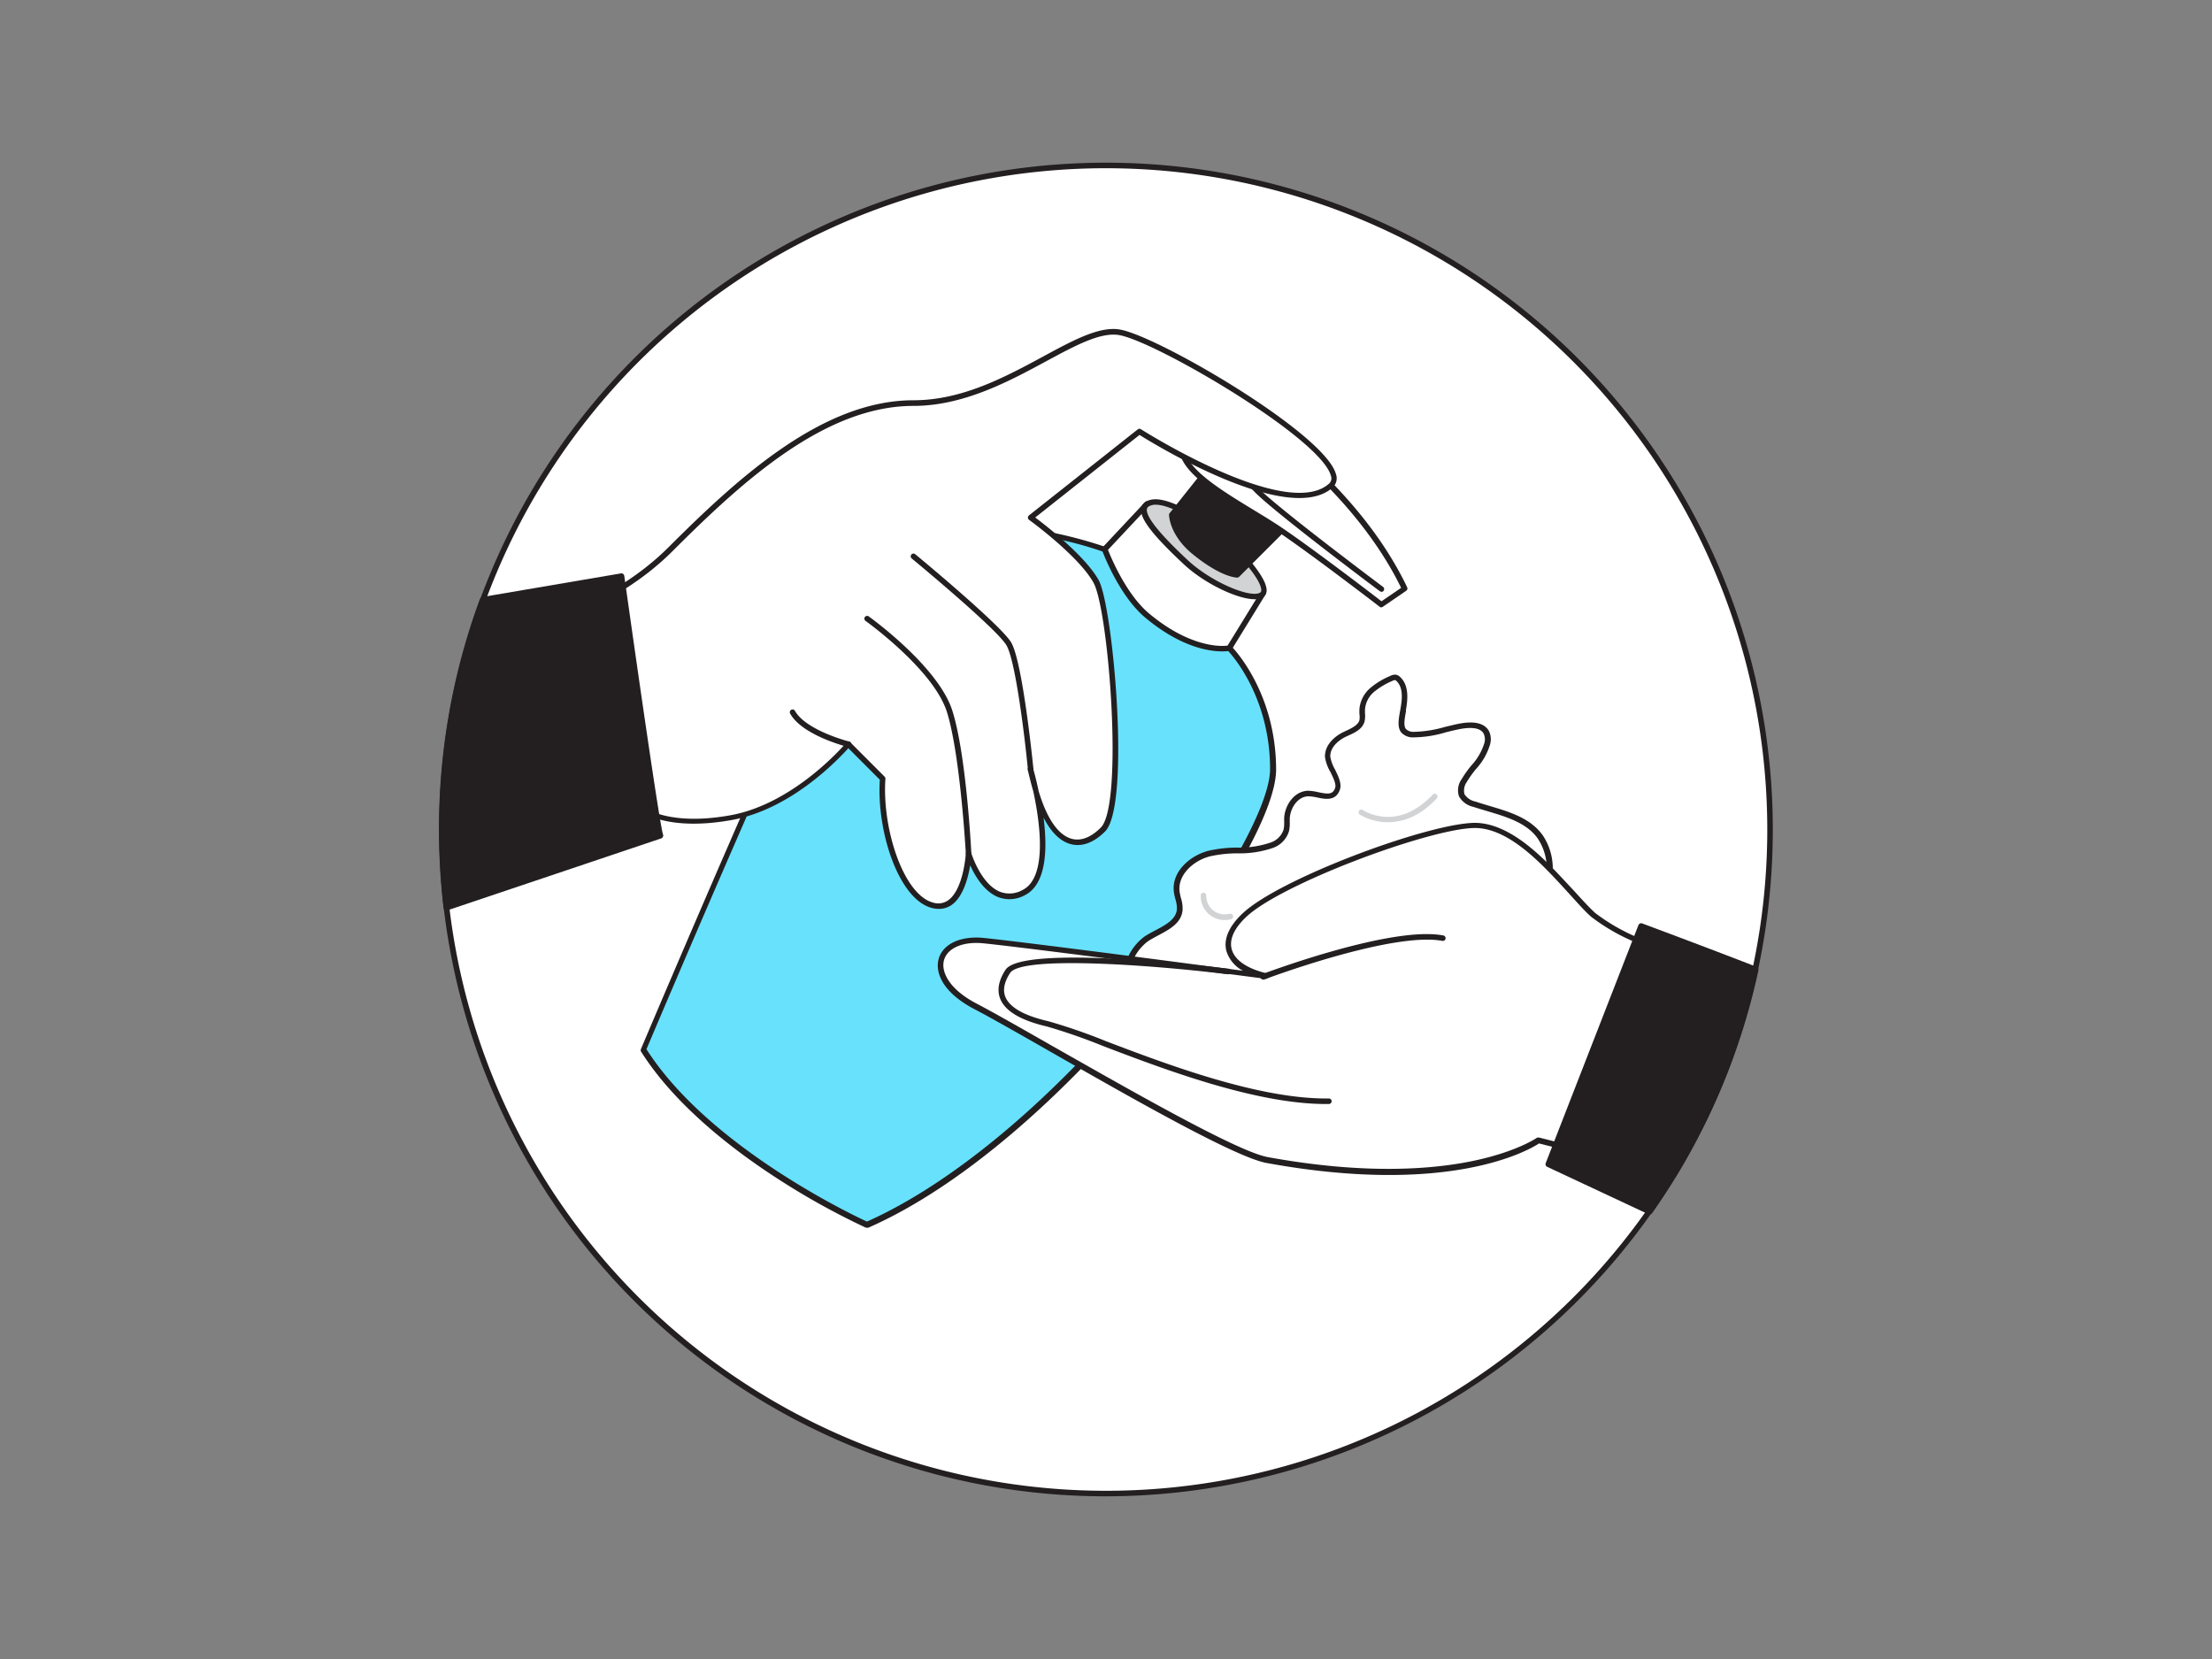 <svg id="_440_soap_flatline" data-name="#440_soap_flatline" xmlns="http://www.w3.org/2000/svg" viewBox="0 0 400 300"><rect x="0" y="0" width="400" height="300" fill="#808080" stroke="none"/><path d="M320.08,150a119.55,119.55,0,0,1-17.45,62.38c-1.38,2.27-2.85,4.5-4.38,6.67A120.1,120.1,0,0,1,80.74,164.13,122,122,0,0,1,79.92,150a120.08,120.08,0,1,1,240.16,0Z" fill="#fff"/><path d="M200,270.58A120.52,120.52,0,0,1,80.24,164.19,124.88,124.88,0,0,1,79.42,150a120.58,120.58,0,1,1,241.16,0,122,122,0,0,1-2.67,25.39,120.36,120.36,0,0,1-14.85,37.25c-1.39,2.27-2.87,4.53-4.4,6.7A120.8,120.8,0,0,1,200,270.58Zm0-240.16a119.58,119.58,0,1,0,97.84,188.34c1.52-2.15,3-4.39,4.37-6.64A119.62,119.62,0,0,0,200,30.42Z" fill="#231f20"/><path d="M222.3,117.2s7.87,7.79,7.87,21.89-37.87,66.7-73.4,82.36c0,0-28.51-12.74-40.44-31.67,0,0,30.39-71.91,38.1-85.57s34.6-8.75,45.35-4.89S222.3,117.2,222.3,117.2Z" fill="#68e1fd"/><path d="M156.77,222a.46.46,0,0,1-.2,0,132.33,132.33,0,0,1-15.82-8.77c-7.9-5.09-18.63-13.23-24.84-23.09a.53.53,0,0,1,0-.46c.31-.72,30.49-72.08,38.13-85.61,3.42-6.07,11-9.27,22-9.27h0a77.24,77.24,0,0,1,24,4.15c10.67,3.83,22.07,17.25,22.72,18,.43.45,8,8.42,8,22.23,0,15-38.55,67.32-73.7,82.81A.46.46,0,0,1,156.77,222ZM116.9,189.73c11.26,17.64,37.32,30,39.87,31.17,15.45-6.87,33.53-22,49.64-41.53,13.47-16.35,23.26-33.29,23.26-40.28,0-13.71-7.65-21.46-7.73-21.53l0,0c-.11-.14-11.8-14-22.3-17.73-11.42-4.1-37.39-8.35-44.74,4.67S118.84,185.13,116.9,189.73Z" fill="#231f20"/><path d="M228.4,107.26l-6.1,9.94s-6.28,1.29-14.85-5.9c-4.73-4-7.67-12-7.67-12l7.67-8.18Z" fill="#fff"/><path d="M221,117.79c-2.35,0-7.49-.74-13.91-6.11-4.77-4-7.69-11.86-7.81-12.19a.52.52,0,0,1,.1-.51l7.67-8.18a.51.51,0,0,1,.67-.06l21,16.12a.51.51,0,0,1,.12.66l-6.11,9.94a.5.5,0,0,1-.32.23A8.14,8.14,0,0,1,221,117.79ZM200.36,99.43c.57,1.45,3.33,8.07,7.41,11.49,7.41,6.21,13.1,6,14.22,5.82l5.75-9.36L207.5,91.81Z" fill="#231f20"/><path d="M219.88,95.7s8.3,7.51,8.65,10.83-8.88,0-14.14-4.87-9.1-9.24-6.94-10.52S213.92,92.07,219.88,95.7Z" fill="#d1d3d4"/><path d="M226.88,108.36c-3.12,0-9.09-2.84-12.83-6.34-5.59-5.22-7.9-8.21-7.7-10a1.67,1.67,0,0,1,.84-1.29c2.31-1.38,6.33.54,12.95,4.56l.08.06c.34.31,8.44,7.68,8.81,11.14a1.52,1.52,0,0,1-.85,1.64A2.93,2.93,0,0,1,226.88,108.36ZM209,91.27a2.34,2.34,0,0,0-1.25.3.68.68,0,0,0-.36.53c-.15,1.39,2.34,4.48,7.39,9.19,4.3,4,11.2,6.83,13,5.92.18-.09.34-.22.29-.63-.27-2.55-6.15-8.4-8.45-10.48C215.5,93.62,211.39,91.27,209,91.27Z" fill="#231f20"/><path d="M232.66,95l-8.92,8.92s-2.57,0-7.6-4c-4.11-3.28-4.21-6.77-4.21-6.77l6.7-8.42Z" fill="#231f20"/><path d="M223.74,104.45c-.11,0-2.82,0-7.93-4.13-4.26-3.39-4.41-7-4.41-7.18a.49.49,0,0,1,.11-.35l6.7-8.41a.54.54,0,0,1,.74-.1l14,10.28a.55.55,0,0,1,.21.39.53.53,0,0,1-.15.43l-8.92,8.91A.55.55,0,0,1,223.74,104.45ZM212.49,93.29c.09.73.66,3.54,4,6.19,4,3.18,6.38,3.77,7.06,3.87l8.29-8.29-13.1-9.61Z" fill="#231f20"/><path d="M221.52,72.32S244,85.41,254,106.45l-4.21,2.88s-13.56-10.44-19.32-14.18-14-8-16.21-12.15S211,68.32,221.52,72.32Z" fill="#fff"/><path d="M249.8,109.83a.5.5,0,0,1-.31-.1c-.13-.11-13.6-10.47-19.29-14.16-1.26-.82-2.63-1.65-4.08-2.53-5.18-3.15-10.53-6.41-12.29-9.81-1.5-2.9-2.37-8.27-.08-10.82,1.58-1.78,4.25-2,7.94-.55l.08,0c.22.13,22.69,13.41,32.69,34.34a.51.51,0,0,1-.17.63l-4.21,2.88A.47.47,0,0,1,249.8,109.83ZM217.42,71.92a3.75,3.75,0,0,0-2.93,1.15c-2,2.2-1.11,7.13.23,9.7,1.63,3.15,7.1,6.48,11.92,9.41,1.46.89,2.83,1.72,4.11,2.55,5.25,3.41,17.07,12.45,19.07,14l3.55-2.43c-9.77-20-31.08-32.91-32.07-33.51A11.48,11.48,0,0,0,217.42,71.92Z" fill="#231f20"/><path d="M249.8,106.53s-18-13.46-22.28-17.61a63.43,63.43,0,0,1-7.64-9.2" fill="#fff"/><path d="M249.8,107a.54.54,0,0,1-.3-.1c-.74-.55-18.07-13.53-22.33-17.65A65.16,65.16,0,0,1,219.46,80a.5.5,0,0,1,.84-.55,63.44,63.44,0,0,0,7.56,9.11c4.22,4.08,22.06,17.43,22.24,17.57a.5.5,0,0,1-.3.9Z" fill="#231f20"/><path d="M186.38,93.59s9,6.55,11.84,11.53,5.61,40.55,1.25,44.9-10.13,3.41-13.09-10.93c0,0,5.61,18.85-1.25,22.29s-10-7-10-7-.61,10.9-6.54,9.34-9.62-14.17-9-22.89l-6.23-6.25s-9.07,11.08-21.23,13.26S115.63,146,115.63,146L83.71,156.23l6.5-41s18.55-3.43,31-15.9,27.76-26.45,44-26.45S194.7,58.54,202.61,60.1s43.5,22.81,38.07,27.69c-8,7.2-34.61-9.76-34.61-9.76Z" fill="#fff"/><path d="M169.73,164.35a4.57,4.57,0,0,1-1.24-.17c-6-1.56-10-13.89-9.39-23.18l-5.69-5.7c-1.82,2-10.33,11.07-21.17,13s-15.64-1-16.71-1.8l-31.66,10.2a.49.49,0,0,1-.48-.1.46.46,0,0,1-.17-.45l6.49-41a.51.51,0,0,1,.41-.41c.18,0,18.54-3.56,30.75-15.76,12.87-12.87,28-26.6,44.32-26.6,8.79,0,16.59-4.21,23.48-7.93,5.53-3,10.31-5.57,14-4.83,7.14,1.4,36.9,18.8,38.91,26.11a2.24,2.24,0,0,1-.61,2.44c-7.83,7-31.78-7.56-34.91-9.52L187.2,93.58c2,1.5,9,6.92,11.46,11.3,2.61,4.65,5.87,40.8,1.16,45.49-2.09,2.08-4.29,2.85-6.36,2.23-1.81-.55-3.41-2.15-4.75-4.74.71,5.55.56,12-3.35,14a5.73,5.73,0,0,1-5,.31c-2.47-1.07-4.07-3.81-4.92-5.7-.36,2.22-1.24,5.64-3.32,7.15A3.9,3.9,0,0,1,169.73,164.35Zm-16.35-30.29a.53.53,0,0,1,.36.15l6.23,6.24a.52.52,0,0,1,.14.39c-.63,8.89,3.22,20.95,8.63,22.38a3.09,3.09,0,0,0,2.76-.45c2.75-2,3.15-8.37,3.15-8.43a.5.5,0,0,1,.44-.47.49.49,0,0,1,.54.35c0,.06,1.69,5.52,5.1,7a4.79,4.79,0,0,0,4.18-.28c4.56-2.29,3.15-12.25,1.94-17.84-.35-1.2-.67-2.49-1-3.89a.49.49,0,0,1,.37-.59.51.51,0,0,1,.6.34c.06.22.53,1.83,1,4.1,1.83,6.09,4.13,8.07,5.87,8.59,2.15.64,4.1-.72,5.37-2,4.15-4.14,1.43-39.39-1.33-44.3S186.17,94.06,186.08,94a.51.51,0,0,1-.2-.4.53.53,0,0,1,.19-.4l19.69-15.57a.51.51,0,0,1,.58,0c.26.17,26.36,16.69,34,9.82a1.27,1.27,0,0,0,.32-1.44c-1.89-6.83-31.3-24.05-38.15-25.39-3.37-.67-8,1.83-13.37,4.73-6.64,3.59-14.9,8.05-23.95,8.05-16,0-30.89,13.58-43.61,26.3-11.49,11.5-28.31,15.42-30.93,16l-6.32,39.87,31.15-10a.51.51,0,0,1,.49.11s4.39,3.85,16.09,1.75,20.85-13,20.94-13.08a.52.52,0,0,1,.36-.19Z" fill="#231f20"/><path d="M186.38,139.59a.5.5,0,0,1-.5-.45c-.66-6.69-2.32-20-3.93-22.53-2-3.17-16.93-15.5-17.08-15.62a.5.5,0,0,1-.07-.7.49.49,0,0,1,.7-.07c.62.51,15.17,12.55,17.29,15.85s4,22.18,4.09,23a.51.51,0,0,1-.45.55Z" fill="#231f20"/><path d="M175.15,154.86a.5.5,0,0,1-.5-.47c0-.18-1-17.88-3.4-25.59s-14.65-16.46-14.77-16.55a.5.5,0,0,1,.58-.81c.52.37,12.63,9.14,15.15,17.06s3.4,25.11,3.44,25.84a.5.5,0,0,1-.47.52Z" fill="#231f20"/><path d="M153.38,135.06h-.12c-.33-.09-8.18-2.11-10.36-6a.5.5,0,1,1,.87-.49c2,3.51,9.66,5.49,9.74,5.51a.5.5,0,0,1-.13,1Z" fill="#231f20"/><path d="M119.38,151.1l-38.64,13A122,122,0,0,1,79.92,150a119.76,119.76,0,0,1,7.37-41.51l25.07-4.27S118.75,149.84,119.38,151.1Z" fill="#231f20"/><path d="M80.74,164.67a.52.52,0,0,1-.29-.09.51.51,0,0,1-.24-.39A122.5,122.5,0,0,1,79.38,150a119.85,119.85,0,0,1,7.41-41.69.53.53,0,0,1,.41-.35l25.07-4.27a.55.55,0,0,1,.41.09.58.58,0,0,1,.21.36c2.54,18.09,6.49,45.46,7,46.73a.57.57,0,0,1-.32.74l-38.64,13A.47.47,0,0,1,80.74,164.67Zm7-55.7a118.94,118.94,0,0,0-7.23,41,123,123,0,0,0,.74,13.41l37.54-12.67c-1.07-4.93-5.68-37.68-6.83-45.9Z" fill="#231f20"/><path d="M278.47,163.72a16.75,16.75,0,0,0,1.59-4.77,10.35,10.35,0,0,0-1.56-7.64c-2.65-3.65-7.62-4.46-11.9-5.89a3.46,3.46,0,0,1-2.28-1.62,3.07,3.07,0,0,1,.44-2.64c1.32-2.31,3.62-4.12,4.18-6.72a2.94,2.94,0,0,0-.13-1.92c-.76-1.58-3-1.51-4.72-1.2-2.59.47-5.82,1.64-8.45,1.52s-2.32-2.06-1.87-4.57c.34-1.88.53-4.11-.84-5.44a1.1,1.1,0,0,0-.58-.33,1.19,1.19,0,0,0-.66.17,13.43,13.43,0,0,0-3.5,2.09,5.14,5.14,0,0,0-1.83,3.55,8.19,8.19,0,0,1,0,2.1c-.39,1.31-1.92,1.82-3.15,2.41-1.62.78-3.13,2.27-3,4.06s2.27,4.22,1.78,5.73c-.81,2.48-3.52.86-5.32.88-2.17,0-3.76,2.28-3.88,4.45a11.52,11.52,0,0,1-.15,2.2,4.15,4.15,0,0,1-2.55,2.65c-3.64,1.49-7.73.55-11.48,1.56-3.15.86-6.19,3.62-5.8,6.86a16.76,16.76,0,0,1,.56,3.25c-.23,2.79-3.71,3.75-6,5.29-4.35,2.88-4.91,10-1.07,13.54,5.93,5.45,21.66,3.41,29,2.56,8.08-.93,16.85-1.38,24.39-4.69A39,39,0,0,0,277,166.3,27,27,0,0,0,278.47,163.72Z" fill="#fff"/><path d="M220.84,187.45c-6,0-11.8-.84-15-3.79A9.52,9.52,0,0,1,207,169.33c.61-.4,1.29-.76,1.95-1.11,1.91-1,3.72-2,3.87-3.8a5.62,5.62,0,0,0-.27-1.82,9.5,9.5,0,0,1-.28-1.33c-.44-3.6,2.85-6.5,6.16-7.4a23.43,23.43,0,0,1,5.25-.6,17.5,17.5,0,0,0,6.17-.94,3.68,3.68,0,0,0,2.26-2.31,5.6,5.6,0,0,0,.11-1.38c0-.24,0-.49,0-.73.13-2.34,1.84-4.89,4.38-4.92a10.2,10.2,0,0,1,1.78.26c1.82.39,2.66.43,3.06-.79.22-.66-.35-1.82-.84-2.83a7.48,7.48,0,0,1-1-2.73c-.09-2.11,1.66-3.72,3.33-4.52l.55-.26c1-.47,2.07-1,2.34-1.86a3.63,3.63,0,0,0,0-1.2c0-.26,0-.51,0-.77a5.67,5.67,0,0,1,2-3.9,13.8,13.8,0,0,1,3.63-2.18,1.78,1.78,0,0,1,.93-.21,1.49,1.49,0,0,1,.86.47c1.55,1.49,1.35,3.93,1,5.89l0,.28c-.25,1.4-.47,2.61,0,3.19a1.92,1.92,0,0,0,1.47.51,21.72,21.72,0,0,0,5.62-.9c1-.23,1.86-.46,2.71-.61,3.46-.62,4.77.46,5.26,1.47a3.42,3.42,0,0,1,.17,2.25,11.33,11.33,0,0,1-2.55,4.5,18.82,18.82,0,0,0-1.68,2.36,2.68,2.68,0,0,0-.42,2.2,3.08,3.08,0,0,0,2,1.34c.81.27,1.64.52,2.48.77,3.65,1.08,7.42,2.2,9.66,5.3a10.78,10.78,0,0,1,1.65,8,17.15,17.15,0,0,1-1.63,4.91h0a27.65,27.65,0,0,1-1.47,2.63,39.6,39.6,0,0,1-17.66,15.05c-6.44,2.82-13.7,3.58-20.72,4.32l-3.81.41-.75.09A120.12,120.12,0,0,1,220.84,187.45ZM236.62,144h0c-1.9,0-3.29,2.07-3.39,4,0,.23,0,.46,0,.69a6.46,6.46,0,0,1-.14,1.62,4.66,4.66,0,0,1-2.85,3,18.44,18.44,0,0,1-6.51,1,22.81,22.81,0,0,0-5,.56c-3,.8-5.78,3.39-5.43,6.32a11.17,11.17,0,0,0,.25,1.2,6.19,6.19,0,0,1,.3,2.15c-.19,2.36-2.32,3.5-4.39,4.6-.67.36-1.3.69-1.87,1.07a8.53,8.53,0,0,0-1,12.75c5.58,5.12,20.66,3.37,27.9,2.52l.74-.08c1.26-.15,2.54-.28,3.83-.42,6.94-.72,14.12-1.48,20.42-4.23A38.73,38.73,0,0,0,276.6,166,27.21,27.21,0,0,0,278,163.5h0a16.25,16.25,0,0,0,1.53-4.62,9.79,9.79,0,0,0-1.47-7.27c-2-2.82-5.65-3.9-9.14-4.94-.85-.25-1.69-.5-2.51-.77a3.92,3.92,0,0,1-2.58-1.9,3.47,3.47,0,0,1,.47-3.09,20.59,20.59,0,0,1,1.76-2.48,10.55,10.55,0,0,0,2.37-4.09,2.53,2.53,0,0,0-.1-1.6c-.61-1.28-2.61-1.21-4.18-.93-.82.15-1.71.37-2.65.6a21,21,0,0,1-5.91.93,2.82,2.82,0,0,1-2.2-.89c-.74-.93-.49-2.35-.19-4l.05-.28c.33-1.82.5-3.83-.7-5-.15-.15-.24-.19-.29-.19a.89.89,0,0,0-.4.12,13.37,13.37,0,0,0-3.37,2,4.67,4.67,0,0,0-1.66,3.19c0,.22,0,.45,0,.68a4.55,4.55,0,0,1-.09,1.55c-.4,1.34-1.72,1.95-2.89,2.48l-.53.25c-1.32.63-2.83,1.95-2.76,3.58a7.08,7.08,0,0,0,.86,2.33c.6,1.24,1.23,2.53.89,3.58-.72,2.21-2.74,1.77-4.22,1.45A7.9,7.9,0,0,0,236.62,144Z" fill="#231f20"/><path d="M314.14,177.27l-1.22,13.67a120.17,120.17,0,0,1-10.29,21.44L281.37,207l-3.15-.8s-14,10-49.06,3.59c-7.85-1.44-42.55-22.47-52.6-27.71s-7.44-12.88,1.31-12c4.54.46,19.61,2.37,33,4.12l10.83,1.42.22,0,.19,0,6.73.88c-6.9-1.71-9.1-6.11-3.76-11.1,6.56-6.13,32.36-15.74,41.11-16.17,5-.25,9.87,3.64,14,7.85,3.09,3.14,5.8,6.45,7.86,8.32a35.76,35.76,0,0,0,7.73,4.47C303.7,173.62,314.14,177.27,314.14,177.27Z" fill="#fff"/><path d="M302.63,212.88l-.12,0-24.2-6.11c-1.87,1.22-16.15,9.57-49.24,3.54-5.69-1-25.1-12.12-39.27-20.21-5.69-3.25-10.6-6.05-13.47-7.55-6-3.1-7.29-6.8-6.57-9.22.8-2.68,4-4.14,8.16-3.72,5.32.54,24.88,3.06,33,4.12l10.82,1.42.42.05,2.61.34a6,6,0,0,1-3-3.59c-.39-1.48-.19-3.87,3-6.84,6.66-6.2,32.5-15.86,41.44-16.3,5.59-.27,10.87,4.43,14.38,8,1.41,1.43,2.76,2.92,4,4.23,1.49,1.64,2.78,3.06,3.89,4.07a35.26,35.26,0,0,0,7.6,4.39c7.78,3.63,18.18,7.28,18.28,7.32a.5.5,0,0,1,.34.52L313.42,191l0,.12a120.59,120.59,0,0,1-10.33,21.53A.51.51,0,0,1,302.63,212.88Zm-24.41-7.17a.25.25,0,0,1,.12,0l24.06,6.07a118.93,118.93,0,0,0,10-21l1.19-13.22c-1.93-.68-11-4-18-7.23a35.5,35.5,0,0,1-7.86-4.55c-1.14-1-2.44-2.48-3.95-4.14-1.19-1.3-2.53-2.79-3.93-4.2-3.37-3.43-8.45-8-13.62-7.7-8.59.42-34.42,10.08-40.8,16-2.23,2.08-3.16,4.11-2.71,5.86.52,2,2.73,3.52,6.25,4.39a.5.5,0,0,1-.18,1l-6.73-.88-.4,0-10.84-1.42c-8.16-1.06-27.7-3.58-33-4.11-3.65-.36-6.44.81-7.1,3-.58,1.95.66,5.23,6.07,8,2.88,1.51,7.81,4.32,13.51,7.57,14.11,8,33.43,19.08,38.95,20.09,18,3.29,30.27,2.16,37.4.63,7.72-1.65,11.24-4.1,11.28-4.13A.48.48,0,0,1,278.22,205.71Z" fill="#231f20"/><path d="M228.4,177.13a.52.52,0,0,1-.47-.33.5.5,0,0,1,.29-.64c1-.36,23.43-8.78,32.78-7a.5.5,0,0,1,.4.58.5.5,0,0,1-.58.4c-9.09-1.7-32,6.89-32.24,7A.39.39,0,0,1,228.4,177.13Z" fill="#231f20"/><path d="M239.75,199.64c-12.71,0-29.19-6.26-40.14-10.43a104.38,104.38,0,0,0-10.27-3.58c-4.71-1.09-7.56-2.77-8.46-5-.63-1.55-.31-3.32.94-5.25,3-4.61,36.56-.67,40.37-.2a.5.5,0,1,1-.12,1c-14.74-1.8-37.4-3.34-39.41-.24-1.07,1.64-1.35,3.09-.86,4.32.78,1.92,3.39,3.4,7.77,4.41A101.5,101.5,0,0,1,200,188.28c10.89,4.14,27.26,10.36,39.79,10.36h.51a.5.5,0,0,1,0,1Z" fill="#231f20"/><path d="M317.42,175.29a119.76,119.76,0,0,1-14.79,37.09c-1.38,2.27-2.85,4.5-4.38,6.67L280,210.49l1.35-3.48,14.44-37.08,1-2.47S308.05,171.64,317.42,175.29Z" fill="#231f20"/><path d="M298.25,219.59a.59.59,0,0,1-.23-.05L279.79,211a.53.53,0,0,1-.27-.68l16.75-43A.54.54,0,0,1,297,167c.11.05,11.39,4.23,20.65,7.84a.52.52,0,0,1,.33.61,120.26,120.26,0,0,1-14.85,37.26c-1.39,2.27-2.87,4.53-4.4,6.7A.54.54,0,0,1,298.25,219.59Zm-17.55-9.37,17.37,8.15c1.43-2,2.81-4.15,4.1-6.27a119.48,119.48,0,0,0,10.24-21.34,117.58,117.58,0,0,0,4.38-15.14c-8.05-3.13-17.47-6.64-19.71-7.47Z" fill="#231f20"/><path d="M251,148.68a9.9,9.9,0,0,1-5.16-1.41.5.5,0,0,1,.56-.82c.25.17,6.25,4.1,12.69-2.77a.5.5,0,0,1,.71,0,.5.5,0,0,1,0,.71C256.66,147.75,253.51,148.68,251,148.68Z" fill="#d1d3d4"/><path d="M221.49,166.37a4.31,4.31,0,0,1-4.36-4.44.5.5,0,0,1,1,0,3.33,3.33,0,0,0,4.21,3.3.5.5,0,1,1,.27,1A4.31,4.31,0,0,1,221.49,166.37Z" fill="#d1d3d4"/></svg>